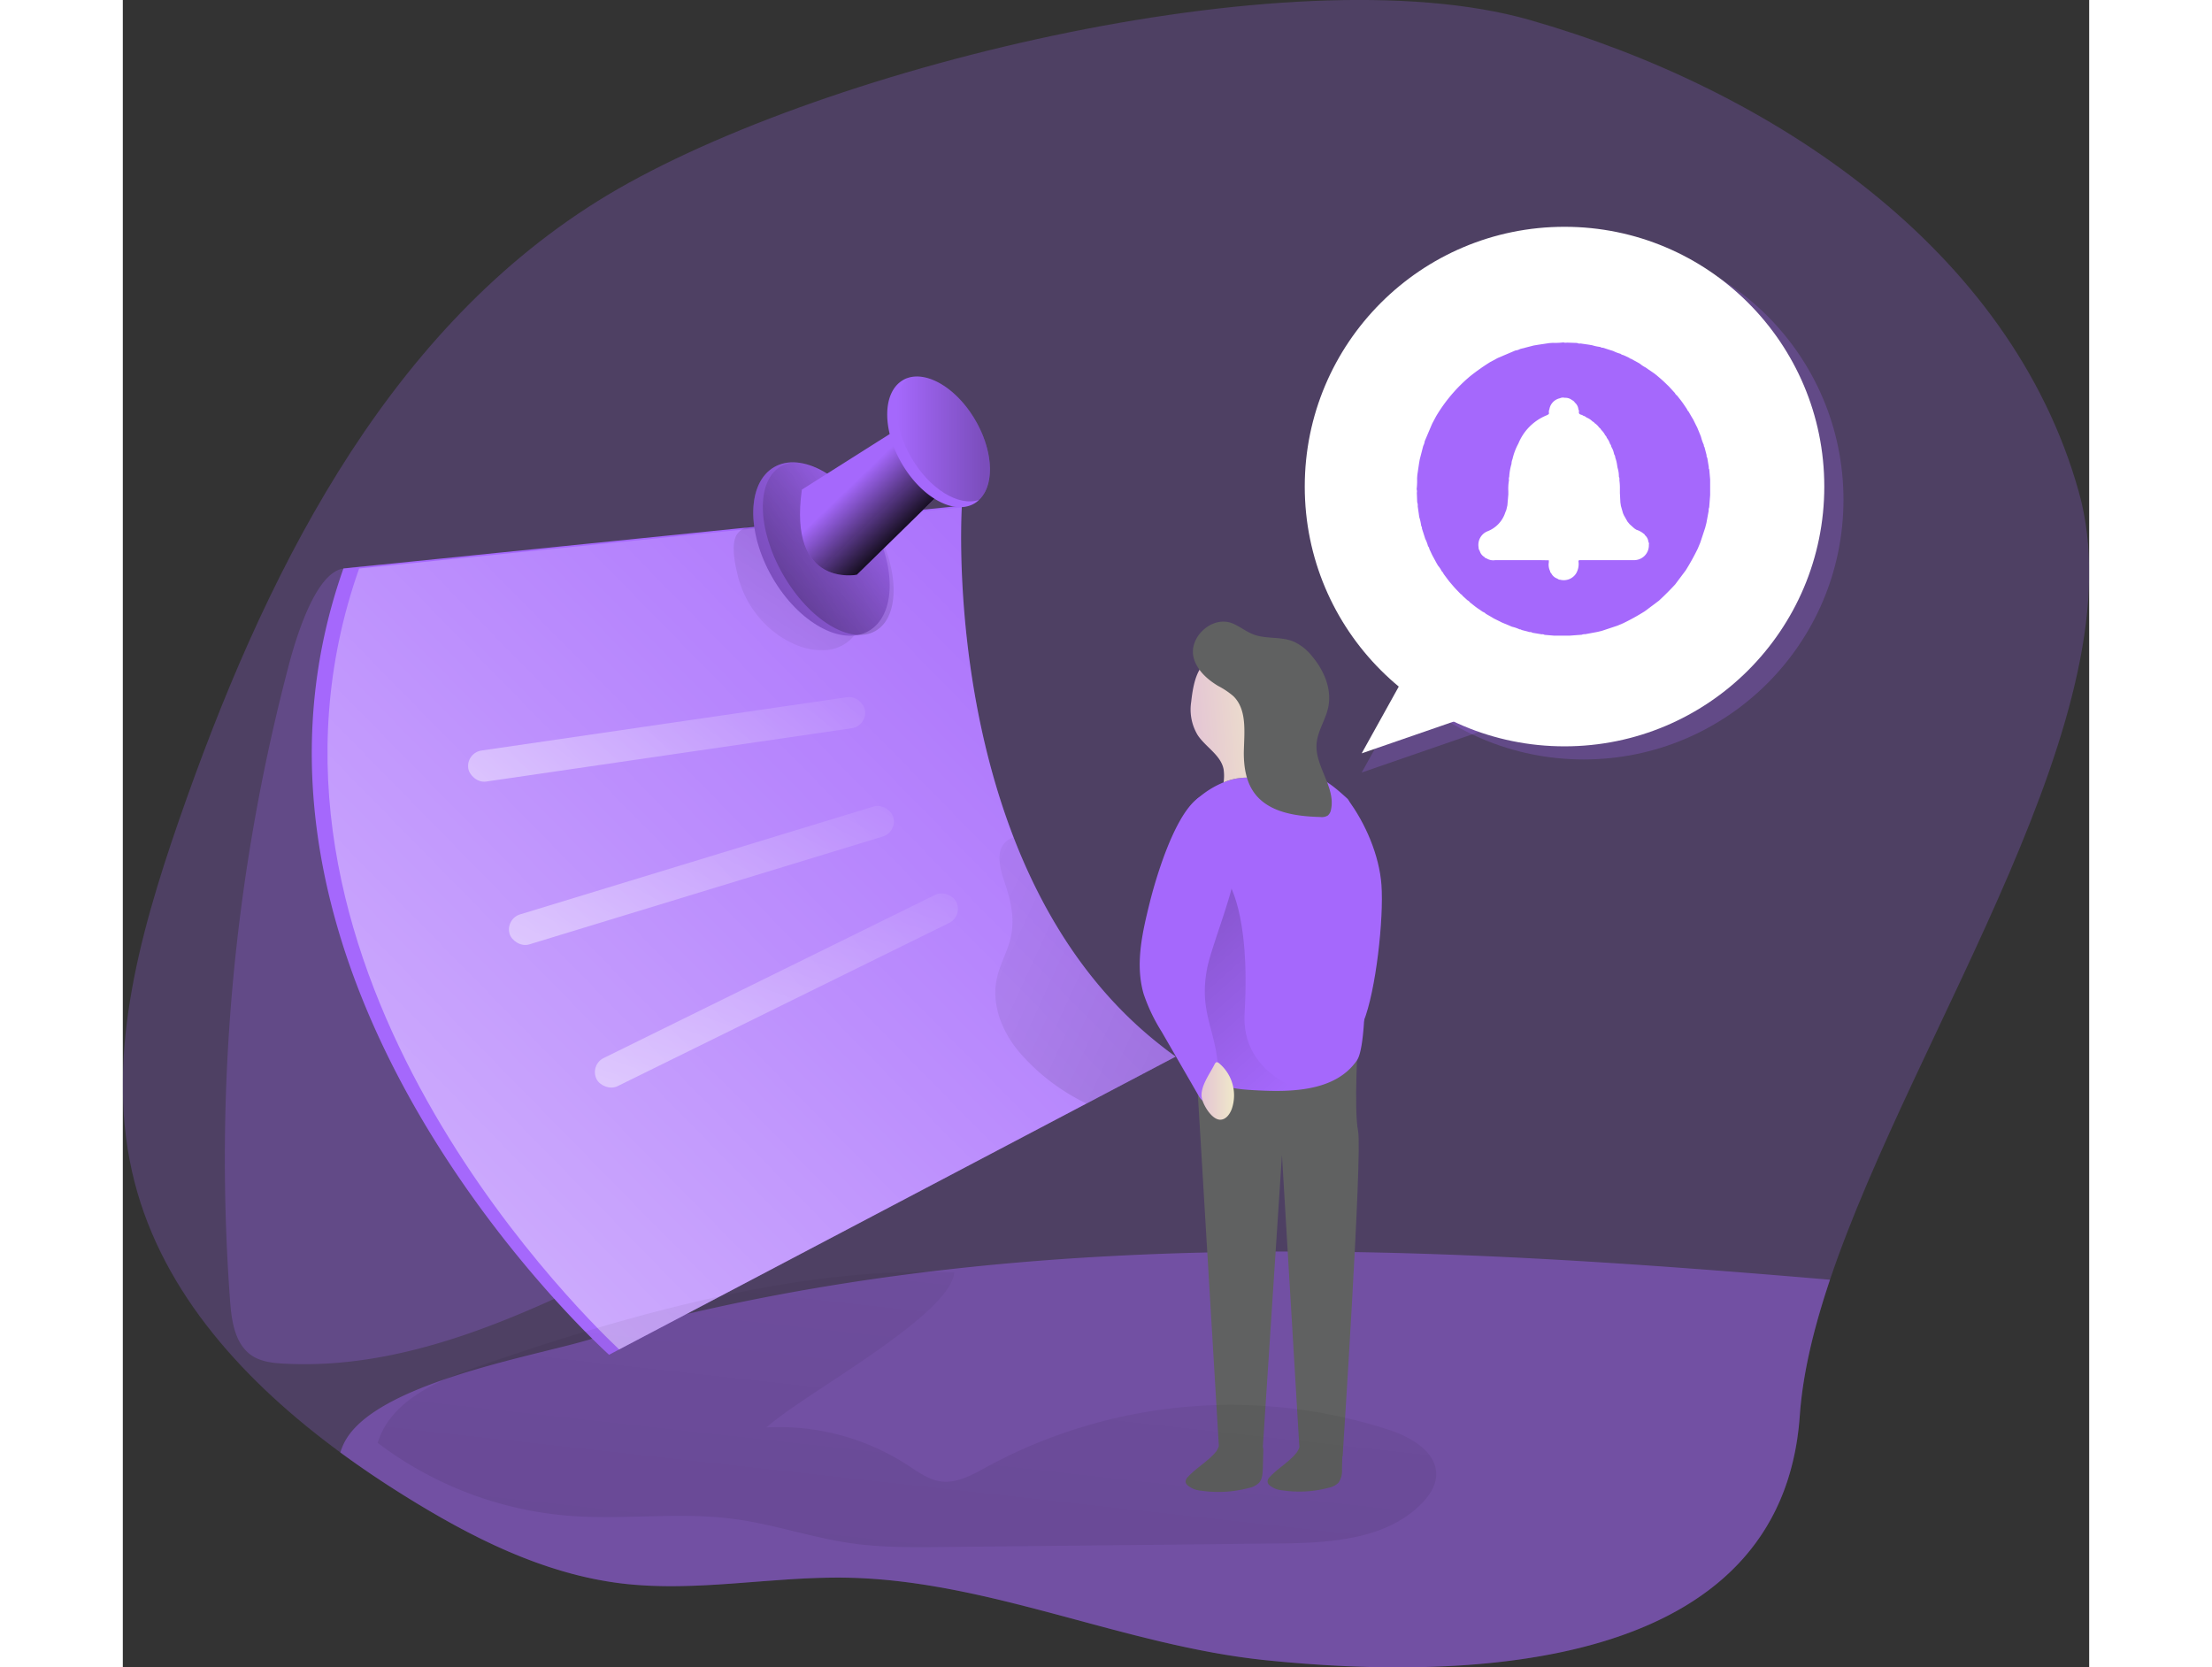 <svg id="Layer_1" data-name="Layer 1" xmlns="http://www.w3.org/2000/svg" xmlns:xlink="http://www.w3.org/1999/xlink" viewBox="0 0 564.02 478.2" width="406" height="306" class="illustration styles_illustrationTablet__1DWOa"><rect x="0" y="0" width="564.02" height="478.2" fill="#333333" stroke="none"/><defs><linearGradient id="linear-gradient" x1="294.38" y1="146.36" x2="-195.04" y2="626.44" gradientUnits="userSpaceOnUse"><stop offset="0" stop-color="#fff" stop-opacity="0"></stop><stop offset="0.23" stop-color="#fff" stop-opacity="0.23"></stop><stop offset="0.95" stop-color="#fff"></stop></linearGradient><linearGradient id="linear-gradient-2" x1="175.88" y1="216.89" x2="241.9" y2="113.37" gradientUnits="userSpaceOnUse"><stop offset="0" stop-color="#010101" stop-opacity="0"></stop><stop offset="0.95" stop-color="#010101"></stop></linearGradient><linearGradient id="linear-gradient-3" x1="225.45" y1="162.47" x2="70.75" y2="252.48" gradientTransform="translate(114.93 -78.09) rotate(30)" xlink:href="#linear-gradient-2"></linearGradient><linearGradient id="linear-gradient-4" x1="218.69" y1="159.8" x2="89.67" y2="292.82" gradientTransform="translate(114.68 -78.77) rotate(30)" xlink:href="#linear-gradient-2"></linearGradient><linearGradient id="linear-gradient-5" x1="211.3" y1="157.57" x2="227.63" y2="174.57" xlink:href="#linear-gradient-2"></linearGradient><linearGradient id="linear-gradient-6" x1="309.36" y1="225.18" x2="333.27" y2="223.14" gradientUnits="userSpaceOnUse"><stop offset="0" stop-color="#e4c5d5"></stop><stop offset="0.42" stop-color="#e9d3cf"></stop><stop offset="1" stop-color="#efe8ca"></stop></linearGradient><linearGradient id="linear-gradient-7" x1="341.52" y1="325.9" x2="286.54" y2="264.08" xlink:href="#linear-gradient-2"></linearGradient><linearGradient id="linear-gradient-8" x1="224.79" y1="143.83" x2="251.51" y2="143.83" xlink:href="#linear-gradient-2"></linearGradient><linearGradient id="linear-gradient-9" x1="235.9" y1="199" x2="62.8" y2="368.81" gradientTransform="translate(-34.68 -10.61)" xlink:href="#linear-gradient"></linearGradient><linearGradient id="linear-gradient-10" x1="269.39" y1="255.67" x2="96.29" y2="425.48" gradientTransform="translate(-58.17 -28.28)" xlink:href="#linear-gradient"></linearGradient><linearGradient id="linear-gradient-11" x1="303.84" y1="317.12" x2="130.73" y2="486.92" gradientTransform="translate(-71.11 -56.72)" xlink:href="#linear-gradient"></linearGradient><linearGradient id="linear-gradient-12" x1="312.21" y1="330.86" x2="321.55" y2="330.86" xlink:href="#linear-gradient-6"></linearGradient><linearGradient id="linear-gradient-13" x1="212.19" y1="270.42" x2="430.22" y2="370.43" xlink:href="#linear-gradient-2"></linearGradient><linearGradient id="linear-gradient-14" x1="242.95" y1="299.2" x2="178.94" y2="875.3" xlink:href="#linear-gradient-2"></linearGradient></defs><title>Reminders Note</title><path d="M492.47,385c-4.65,13.82-7.81,26.89-8.66,39-5.16,73.31-94.6,76.16-153.29,70.12-40.63-4.19-79.14-22.88-120-23.66-21.66-.39-43.37,4.26-64.86,1.63-22.45-2.77-43.16-13.32-62.34-25.29-6.15-3.83-12.22-7.92-18.12-12.25C38.07,414.61,14.44,389.18,6.17,357-2.64,322.79,7.3,286.7,18.88,253.3,42.76,184.39,77.11,114.27,139,75.62c60.42-37.72,198.71-71.47,267.2-52C475.78,43.47,544.3,89.26,563.84,159,581.39,221.58,516.81,312.88,492.47,385Z" transform="translate(-2.8 -17.94)" fill="#a568fc" opacity="0.24" style="isolation: isolate;"></path><path d="M492.47,385c-4.65,13.82-7.81,26.89-8.66,39-5.16,73.31-94.6,76.16-153.29,70.12-40.63-4.19-79.14-22.88-120-23.66-21.66-.39-43.37,4.26-64.86,1.63-22.45-2.77-43.16-13.32-62.34-25.29-6.15-3.83-12.22-7.92-18.12-12.25a16.42,16.42,0,0,1,1.42-3.38c9.13-16.34,52.54-23.94,69.2-28.77,48.95-14.28,99.78-21.53,150.62-24.19C355.14,374.58,423.88,379.16,492.47,385Z" transform="translate(-2.8 -17.94)" fill="#a568fc" opacity="0.42" style="isolation: isolate;"></path><path d="M49.65,211.64A555.28,555.28,0,0,0,33.57,391.1c.43,5.83,1.41,12.46,6.29,15.69,2.63,1.73,5.91,2.1,9.06,2.27,36.26,2,70.64-14.65,103.13-30.88Q122,323.24,96.36,266c-8.36-18.7,12-64.62,4.41-83.64-1.83-4.57-27.6-2.38-34.69-1.35C56.76,182.35,50.76,207.34,49.65,211.64Z" transform="translate(-2.8 -17.94)" fill="#a568fc" opacity="0.24" style="isolation: isolate;"></path><path d="M304.8,321,145.16,405l-2.88,1.53S23.92,300.53,66.08,181l177.37-18a4.26,4.26,0,0,1,0,.46c-.39,7.57-4.47,106.22,57.12,154.35Q302.62,319.48,304.8,321Z" transform="translate(-2.8 -17.94)" fill="#a568fc"></path><path d="M304.8,321l-25.58,13.46L145.16,405c-14-13.25-113.82-112.82-74.57-224l172.82-17.52c-.25,5.05-2.16,50.66,14.92,94.78,8.49,21.95,21.71,43.55,42.2,59.57Q302.62,319.48,304.8,321Z" transform="translate(-2.8 -17.94)" fill="url(#linear-gradient)"></path><path d="M195,202.49a18.84,18.84,0,0,0,9.82,1.88,11.28,11.28,0,0,0,8.39-5,4.75,4.75,0,0,0,.8-3.08,6,6,0,0,0-.68-1.81c-4-7.77-9.81-14.41-15.87-20.69a18.63,18.63,0,0,0-5.62-4.43c-3.16-1.37-10.27-1.48-12.68,1.56-2.09,2.65-.79,8.64-.1,11.58C181,191.05,186.89,198.81,195,202.49Z" transform="translate(-2.8 -17.94)" opacity="0.26" fill="url(#linear-gradient-2)"></path><ellipse cx="203.19" cy="175.42" rx="16.28" ry="27.13" transform="translate(-63.28 107.15) rotate(-30)" fill="#a568fc"></ellipse><ellipse cx="203.19" cy="175.42" rx="16.28" ry="27.13" transform="translate(-63.28 107.15) rotate(-30)" fill="url(#linear-gradient-3)"></ellipse><ellipse cx="204.32" cy="174.61" rx="14.89" ry="27.13" transform="matrix(0.87, -0.5, 0.5, 0.87, -62.73, 107.61)" fill="url(#linear-gradient-4)"></ellipse><path d="M197.58,158.37l28.1-17.78,13.19,17.2-25.52,25S193.56,186.75,197.58,158.37Z" transform="translate(-2.8 -17.94)" fill="#a568fc"></path><path d="M197.58,158.37l28.1-17.78,13.19,17.2-25.52,25S193.56,186.75,197.58,158.37Z" transform="translate(-2.8 -17.94)" fill="url(#linear-gradient-5)"></path><path d="M248.39,161.32a6.65,6.65,0,0,1-1.39,1.06c-5.86,3.38-15.17-1.81-20.82-11.58s-5.47-20.42.39-23.83a6.29,6.29,0,0,1,1.32-.61c5.86-2,14.28,3.13,19.5,12.19C252.54,147.46,252.86,157.13,248.39,161.32Z" transform="translate(-2.8 -17.94)" fill="#a568fc"></path><path d="M363.82,271.77c.69,9.56-1.57,30.38-5.17,39.27-2.28,5.6-5.4,7.73-7.67,13.33-1.83-18.41-.7-45.08,2-63.38.65-4.41.16-9.56,1.19-13.73C359.22,254,363.21,263.3,363.82,271.77Z" transform="translate(-2.8 -17.94)" fill="#a568fc"></path><path d="M310.45,320.05l6.79,113.62,12.39,1.82,5.65-86.27,5.13,86.07,12.27.39s5.71-86.93,4.44-93.3,0-26.67,0-26.67Z" transform="translate(-2.8 -17.94)" fill="#606161"></path><path d="M356.8,322.06c-6.11,8.91-18.68,9.2-29.34,8.59-3.66-.21-7.5-.46-10.73-2.31-8.1-4.68-9.09-9.87-8.24-19.32-3-28.31-1.46-58.51,2.63-62.06a26,26,0,0,1,7.42-4.62,17.22,17.22,0,0,1,7.25-1.35,26.07,26.07,0,0,0,3.73-.17c5.33-.54,10.83-2.1,15.63-.15,3.34,1.35,6.14,3.84,8.84,6.29C358.26,250.76,361.6,315.06,356.8,322.06Z" transform="translate(-2.8 -17.94)" fill="#a568fc"></path><path d="M329.52,240.82a26.07,26.07,0,0,1-3.73.17,17.22,17.22,0,0,0-7.25,1.35,13.16,13.16,0,0,0,0-3.76c-.78-4.05-5.11-6.32-7.42-9.77a14.2,14.2,0,0,1-1.88-9.52c.74-6.71,2.41-14.49,10.94-12.36,6.89,1.7,11.86,8.38,13,15.42C334.14,228.67,332.43,235.1,329.52,240.82Z" transform="translate(-2.8 -17.94)" fill="url(#linear-gradient-6)"></path><path d="M310,206.78c1,3.47,3.89,6.06,7,7.92a22.86,22.86,0,0,1,4.34,2.91c4.08,4,3.08,10.62,3,16.33,0,4.05.66,8.28,3.08,11.53,4.15,5.55,11.94,6.63,18.86,6.81a3.35,3.35,0,0,0,2.15-.43,2.84,2.84,0,0,0,.93-1.74c1.36-6.37-4.63-12.33-4.15-18.83.28-3.67,2.6-6.88,3.35-10.49,1.1-5.23-1.26-10.67-4.73-14.73a14.19,14.19,0,0,0-5.18-4.09c-3.62-1.52-7.88-.67-11.55-2.06-2.14-.81-3.94-2.32-6.05-3.18C315.23,194.39,308.29,200.82,310,206.78Z" transform="translate(-2.8 -17.94)" fill="#606161"></path><path d="M319.56,270.53s-5.78,12.3-15.26,19.5c0,0,.94,36.39,15.94,39.39,0,0,7.07,3.12,19.82.87,0,0-16.5-5-15.5-21.75C326.31,279.2,319.56,270.53,319.56,270.53Z" transform="translate(-2.8 -17.94)" opacity="0.26" fill="url(#linear-gradient-7)"></path><path d="M308.34,441.53a2,2,0,0,0-.7,1.44,1.7,1.7,0,0,0,.57,1,6.87,6.87,0,0,0,3.86,1.53,33.84,33.84,0,0,0,13.66-.76,5.76,5.76,0,0,0,3-1.52c.94-1.08,1-2.64,1.07-4.07l.13-4.94a2.69,2.69,0,0,0-.13-1.13c-.37-.9-1.53-1.13-2.5-1.2a66.11,66.11,0,0,0-7-.13c-.83,0-1.9-.12-2.56.41s-.89,1.55-1.33,2.1C314.08,437.11,310.79,438.87,308.34,441.53Z" transform="translate(-2.8 -17.94)" fill="#606161"></path><path d="M331.82,441.55a1.92,1.92,0,0,0-.67,1.39,1.6,1.6,0,0,0,.55,1,6.55,6.55,0,0,0,3.72,1.47,32.7,32.7,0,0,0,13.21-.73,5.54,5.54,0,0,0,2.87-1.47,6.07,6.07,0,0,0,1-3.92l.13-4.78a2.5,2.5,0,0,0-.13-1.09c-.36-.88-1.48-1.09-2.42-1.16a61.69,61.69,0,0,0-6.8-.13c-.8,0-1.83-.11-2.47.4s-.86,1.49-1.29,2C337.37,437.28,334.18,439,331.82,441.55Z" transform="translate(-2.8 -17.94)" fill="#606161"></path><path d="M297.39,276.69c-2.15,8.66-4.29,17.82-1.77,26.38a50.44,50.44,0,0,0,5.14,10.77l10.62,18.39a3.9,3.9,0,0,0,1.08,1.36,2.72,2.72,0,0,0,3.57-1,7.5,7.5,0,0,0,.94-3.95c.66-14.27-5.83-18.81-3.17-32.85,1-5.47,7.1-20.73,7.68-26.27s2.5-16.33-1-20.65C308.86,234.57,299.12,269.73,297.39,276.69Z" transform="translate(-2.8 -17.94)" fill="#a568fc"></path><g opacity="0.26"><path d="M248.39,161.32c-5.87,2-14.25-3.16-19.47-12.19s-5.47-18.54-1-22.77c5.86-2,14.28,3.13,19.5,12.19C252.54,147.46,252.86,157.13,248.39,161.32Z" transform="translate(-2.8 -17.94)" fill="url(#linear-gradient-8)"></path></g><rect x="101.27" y="225.52" width="115.02" height="9" rx="4.5" transform="translate(-34.33 7.38) rotate(-8.3)" fill="url(#linear-gradient-9)"></rect><rect x="111.27" y="264.53" width="115.02" height="9" rx="4.5" transform="translate(-73.99 43.05) rotate(-16.97)" fill="url(#linear-gradient-10)"></rect><rect x="132.77" y="297.53" width="115.02" height="9" rx="4.5" transform="translate(-116.64 97.16) rotate(-26.21)" fill="url(#linear-gradient-11)"></rect><path d="M317.67,339.1c1.57-.07,2.66-1.59,3.21-3.06a12,12,0,0,0-3.7-13.18,1,1,0,0,0-.55-.26c-.34,0-.55.35-.7.65-1.34,2.7-4.26,6.51-3.63,9.65C312.72,335,315.23,339.21,317.67,339.1Z" transform="translate(-2.8 -17.94)" fill="url(#linear-gradient-12)"></path><path d="M304.8,321l-25.58,13.46a59.2,59.2,0,0,1-18.69-14.07c-5.32-5.93-8.77-14.13-7-21.95.89-4.05,3.13-7.74,4-11.79,1.07-5,.08-10.16-1.59-15-1.46-4.23-3.09-9.73.42-12.5a4.49,4.49,0,0,1,2-1c8.49,21.95,21.71,43.55,42.2,59.57Q302.62,319.48,304.8,321Z" transform="translate(-2.8 -17.94)" opacity="0.26" fill="url(#linear-gradient-13)"></path><polygon points="370.35 194.57 355.35 221.58 392.02 208.91 370.35 194.57" fill="#a568fc" opacity="0.24" style="isolation: isolate;"></polygon><circle cx="419.03" cy="143.32" r="74.51" fill="#a568fc" opacity="0.24" style="isolation: isolate;"></circle><circle cx="413.53" cy="139.56" r="74.51" fill="#fff"></circle><path d="M455.48,143.26a12.89,12.89,0,0,0,.82,2.33.73.73,0,0,0,.17.58l.61,2.32a1.07,1.07,0,0,0,.2.78l.44,2.7a.74.74,0,0,0,.13.61l.25,2.89,0,.8,0,2.89v.8l-.27,3.48a2.19,2.19,0,0,0-.15,1l-.65,3.5-.35,1.36-1.41,4.27-.73,1.75a69.07,69.07,0,0,1-3.43,6.19l-3.06,4.08q-2.22,2.4-4.62,4.62l-4.08,3.06a64.42,64.42,0,0,1-6.19,3.43l-1.75.73-4.27,1.42-1.37.34-3.49.65a2.2,2.2,0,0,0-1,.16l-3.48.26-.8,0-2.9,0-.79,0-2.71-.23a1.15,1.15,0,0,0-.79-.15l-2.7-.45a1.07,1.07,0,0,0-.78-.19l-2.32-.61a.82.82,0,0,0-.58-.18,10.21,10.21,0,0,0-2.16-.74l-.78-.34-2.12-.88-.59-.3-1.7-.84-.83-.5-1.49-.86a2,2,0,0,0-.84-.54l-1.47-1c-.28-.2-.56-.4-.83-.61l-1.4-1.1a2,2,0,0,0-.74-.64l-1.42-1.29a.83.83,0,0,0-.48-.44l-1.45-1.51-.55-.61-1.16-1.35-.6-.77-1.16-1.56a2.21,2.21,0,0,0-.57-.81,6.58,6.58,0,0,0-1-1.52l-.36-.59-1.13-2.08-.24-.44-.81-1.74a1.33,1.33,0,0,0-.37-.78,10.25,10.25,0,0,0-.81-2.14l-.25-.8-.68-2.12a1.18,1.18,0,0,0-.22-.77,13.61,13.61,0,0,0-.56-2.53l-.11-.8-.33-2.3a2.45,2.45,0,0,0-.15-1.17l-.1-2.71a1.86,1.86,0,0,0-.06-1,19.92,19.92,0,0,0,.13-3.09l.07-1c.15-1,.31-2.08.46-3.13.08-.44.15-.88.23-1.33l1-3.88a4,4,0,0,0,.43-1.35c.72-1.69,1.43-3.38,2.15-5.06l1.14-2.14a45.21,45.21,0,0,1,9.61-11.34,61.37,61.37,0,0,1,5.92-4.19l2.13-1.14,5.06-2.15a3.61,3.61,0,0,0,1.36-.43l3.88-1,1.33-.22,3.13-.47,1-.07a20,20,0,0,0,3.09-.13,1.85,1.85,0,0,0,1,.06l2.9.1a1.66,1.66,0,0,0,1,.15l2.3.33,1,.17a13.58,13.58,0,0,0,2.36.5,1.16,1.16,0,0,0,.77.22l2.11.68.81.25a11,11,0,0,0,2.13.81,1.45,1.45,0,0,0,.79.37l1.73.8c.1.18.28.2.45.25l2.08,1.13.59.36a7.17,7.17,0,0,0,1.52,1l.81.57L442,125l.77.6,1.35,1.16.61.55,1.51,1.45.44.48,1.3,1.42a1.88,1.88,0,0,0,.63.74l1.11,1.4.6.82,1.12,1.65a1.43,1.43,0,0,0,.44.67l.86,1.49.5.83.84,1.7.31.6.87,2.12Zm-43.45-8a1.75,1.75,0,0,0-.16,1.17c0,.42-.38.43-.61.61a14.72,14.72,0,0,0-8.17,8.13,17.08,17.08,0,0,0-1.68,4.45,3.72,3.72,0,0,0-.29,1.36,16,16,0,0,0-.65,3.7,1.92,1.92,0,0,0-.07,1,13.43,13.43,0,0,0-.19,3.1v1l-.27,3.11-.32,1.36c-.1.23-.2.47-.29.71a8.6,8.6,0,0,1-5.08,5.36,4.19,4.19,0,0,0-2.57,4.61,1.6,1.6,0,0,0,.32,1,2.94,2.94,0,0,0,1.36,1.78.8.8,0,0,0,.59.38,3.57,3.57,0,0,0,2.53.51h12.45l2.9.05,0,.57a4.14,4.14,0,0,0,.36,2.52.79.79,0,0,0,.31.6,3.14,3.14,0,0,0,1.81,1.58,1.26,1.26,0,0,0,.79.31,4.2,4.2,0,0,0,4.53-1.78,5.34,5.34,0,0,0,.68-3.62l.23-.23h15.55a4.23,4.23,0,0,0,4.43-4.43,1,1,0,0,0-.13-.8,2.9,2.9,0,0,0-1-1.93A.78.78,0,0,0,439,171a5.81,5.81,0,0,0-2.06-1.11l-.59-.39L435,168.29l-.61-.74-1-1.76-.28-.62-.61-2.13-.15-1-.14-2.69,0-1a16.36,16.36,0,0,0-.15-2.71,1.64,1.64,0,0,0-.14-1,8.11,8.11,0,0,0-.38-2.54l-.13-.79a10.08,10.08,0,0,0-.52-2.1,2,2,0,0,0-.34-1,6.25,6.25,0,0,0-.8-2.13,1.37,1.37,0,0,0-.36-.81,5.57,5.57,0,0,0-.93-1.75,1.45,1.45,0,0,0-.46-.73,5.61,5.61,0,0,0-1.16-1.57,1.48,1.48,0,0,0-.56-.63,5,5,0,0,0-1.36-1.32.86.86,0,0,0-.53-.42,5,5,0,0,0-1.75-1.16,2.29,2.29,0,0,0-1-.53c-.35-.39-1.21-.16-1.2-1a.94.94,0,0,0-.13-.78,2.87,2.87,0,0,0-1-1.95,1.76,1.76,0,0,0-.81-.72,3.08,3.08,0,0,0-2.12-.67,2,2,0,0,0-1.37.13A3.86,3.86,0,0,0,412,135.28Z" transform="translate(-2.8 -17.94)" fill="#a568fc"></path><polygon points="370.35 189.07 355.35 216.08 392.02 203.41 370.35 189.07" fill="#fff"></polygon><path d="M187.42,427.36a67.81,67.81,0,0,1,40.51,10.83c2.94,1.91,5.87,4.11,9.33,4.63,4.77.71,9.32-1.91,13.54-4.23A146.81,146.81,0,0,1,366,428.07c6.5,2.14,14,6.52,13.51,13.34-.22,2.88-1.94,5.44-3.93,7.53-10.22,10.71-26.74,11.57-41.54,11.72l-96,1c-8.74.09-17.52.18-26.17-1.05-11.42-1.62-22.43-5.51-33.86-7-15.51-2.06-31.29.3-46.89-.87A104.72,104.72,0,0,1,75.9,431.79c3.56-11.71,16.38-17.58,27.95-21.6,42-14.62,92.55-29.25,137.44-27.27C240,395.48,198.05,417.75,187.42,427.36Z" transform="translate(-2.8 -17.94)" opacity="0.26" fill="url(#linear-gradient-14)"></path></svg>